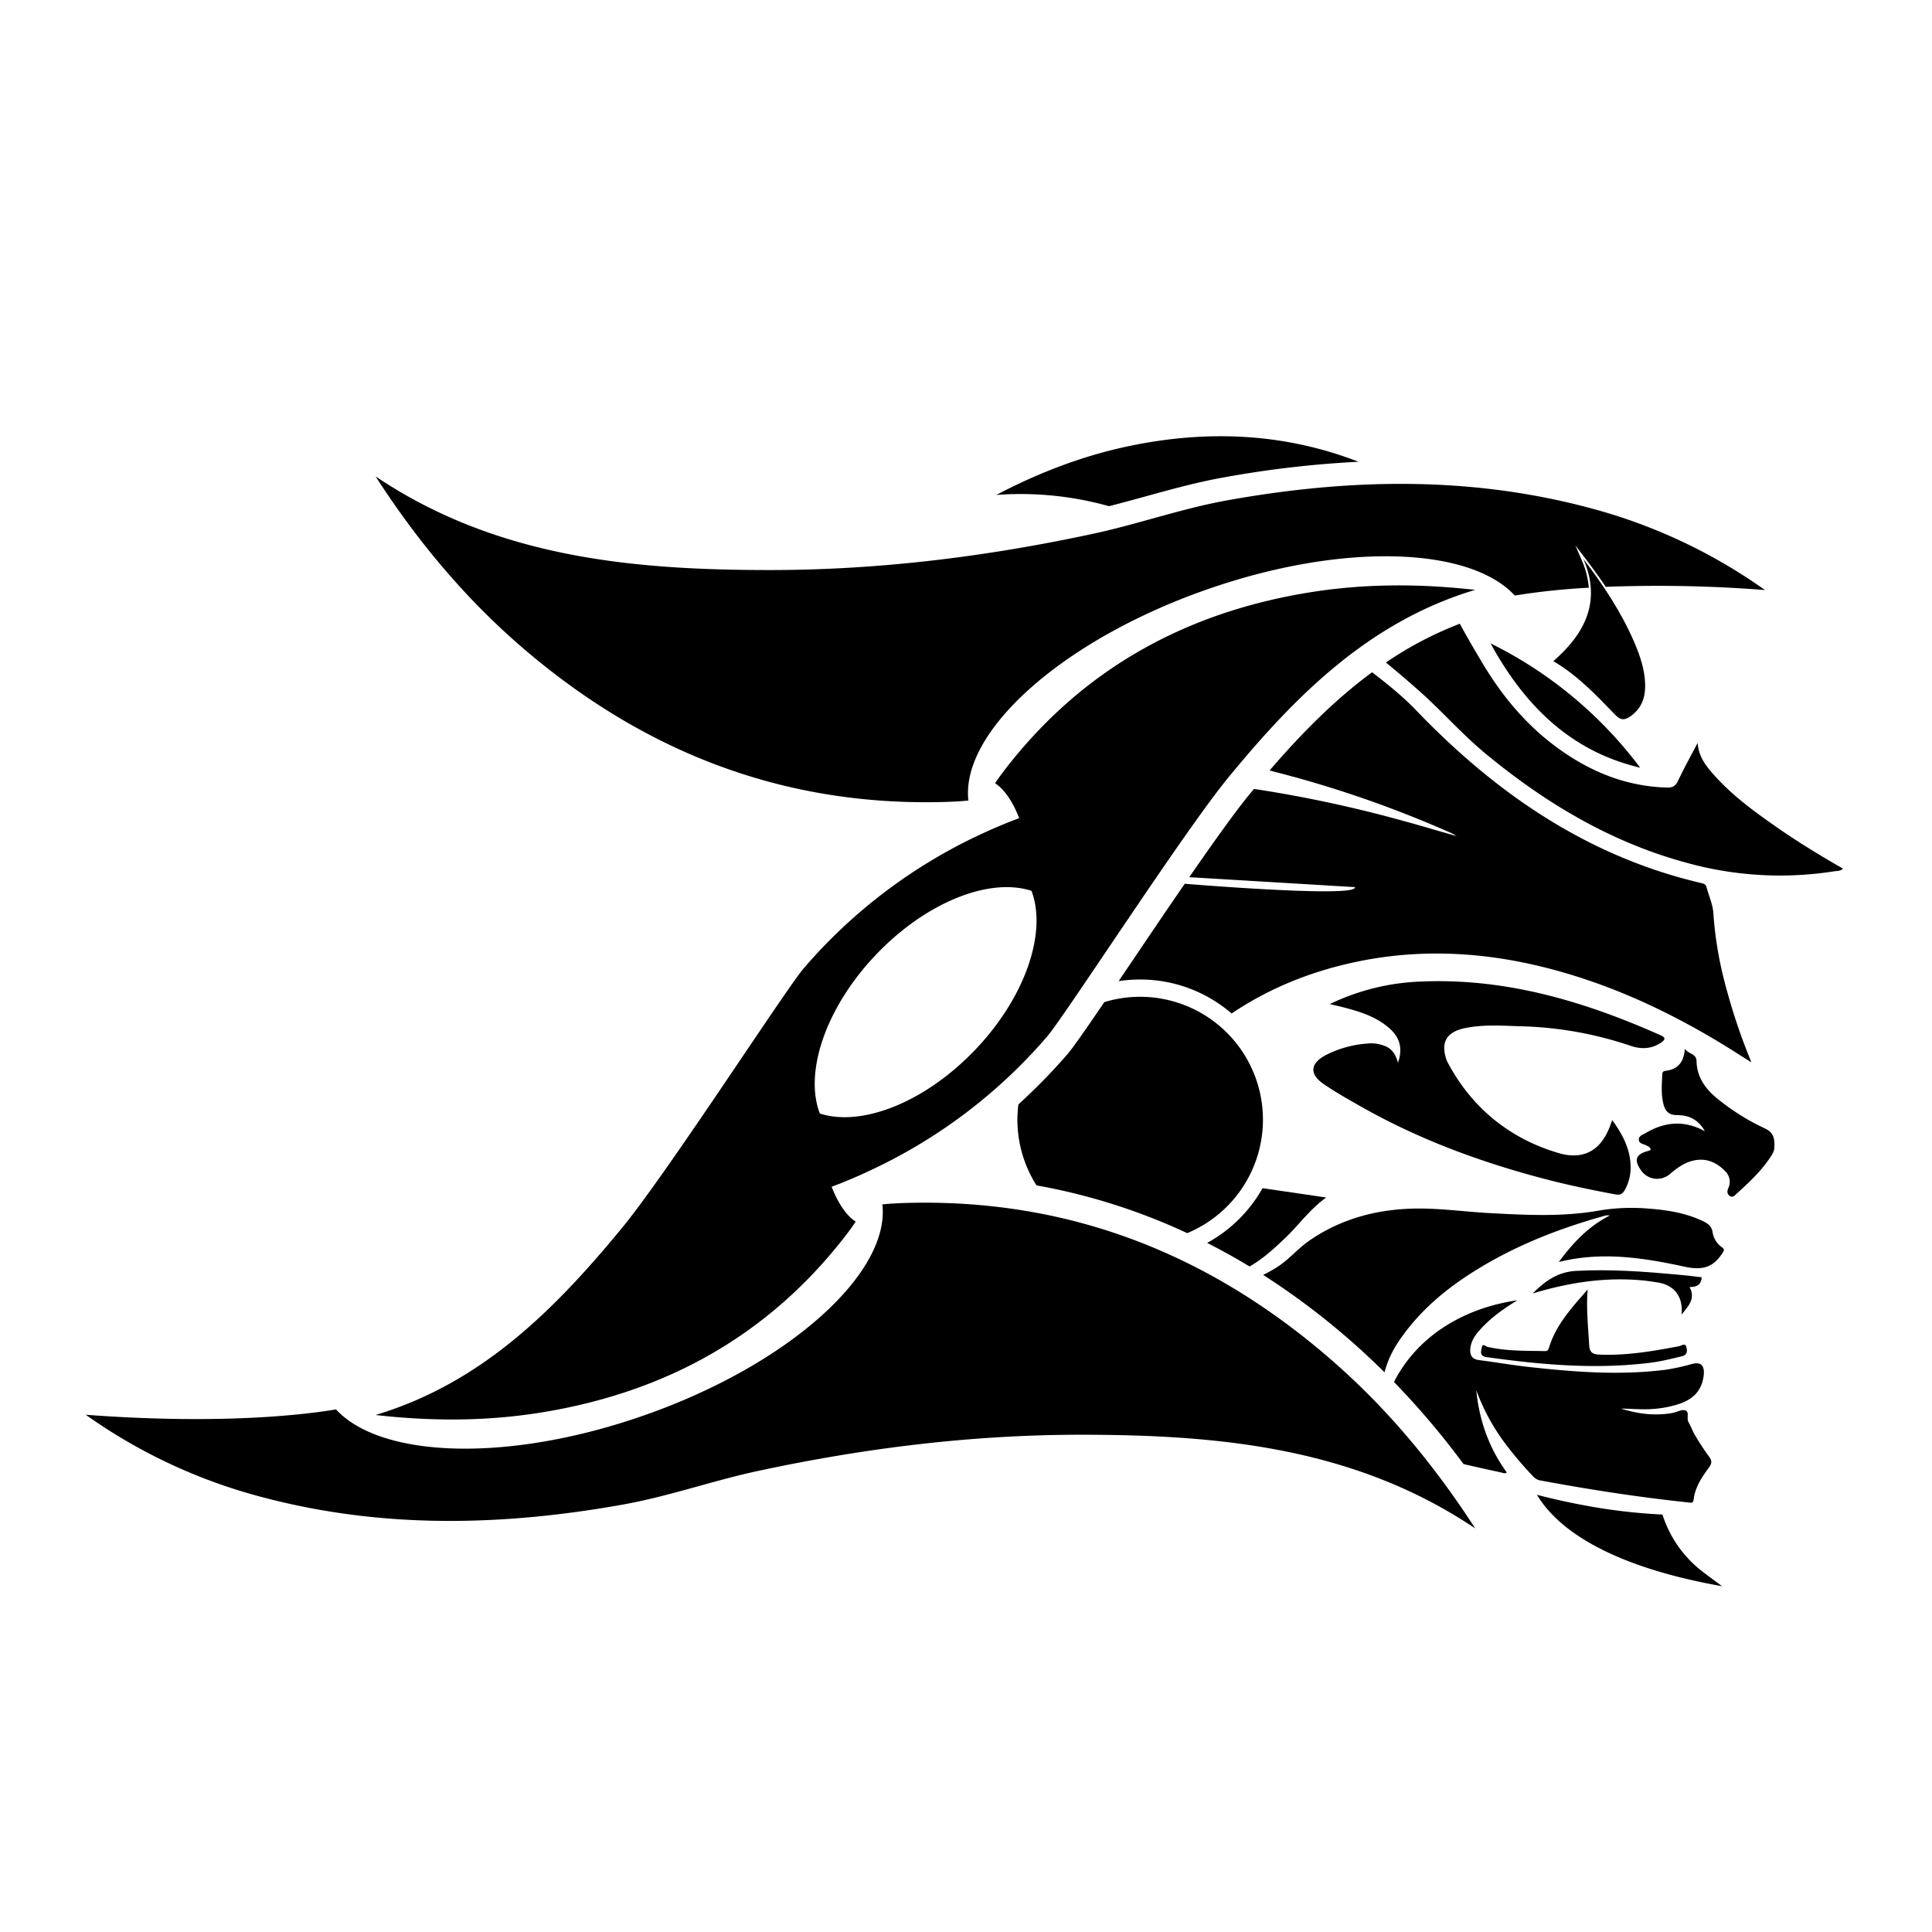 <svg id="Layer_1" data-name="Layer 1" xmlns="http://www.w3.org/2000/svg" viewBox="0 0 1000 1000"><title>logo-5</title><path d="M860.48,783.93a60.29,60.29,0,0,0,20.73,29.52c3,2.3,6,4.5,10.15,7.58-19.56-3.54-76-14.52-95.86-47.33q14,3.64,28.52,6.18A294.2,294.2,0,0,0,860.48,783.93Z"/><path d="M690,704.65c-63.26-55.34-136.36-84.42-221.09-82-4.06.12-8.12.33-12.2.74,4.06,35.53-48.21,82.78-122.74,109-70.12,24.72-136.53,22.61-160.06-2.89-13.53,2.31-57.36,8.21-129.52,2.78a279.7,279.7,0,0,0,92.45,42.93c61.6,16.16,123.56,14.67,185.69,3.53,23.59-4.23,46.28-12.31,69.57-17.33,55.23-11.88,111.25-18.83,167.85-18.79,71.34.05,141.34,6.63,203.6,48.47-1.1-1.7-1.87-2.89-2.65-4.07C740.81,756.58,717.55,728.73,690,704.65Z"/><path d="M777,762.14c.88.19,1.81.82,2.91,0-9.26-12.69-14.26-27-15.8-42.58a108.09,108.09,0,0,0,13.61,25.74,185.9,185.9,0,0,0,16,19.06,6.71,6.71,0,0,0,4,2c25.21,4.67,50.53,8.6,76,11.28,1.35.15,2.65.69,2.92-1.57.76-6.43,4.34-11.59,8-16.62,1.44-2,1.52-3.39,0-5.45a128.91,128.91,0,0,1-7.29-11.12c-1.28-2.12-2.07-4.54-3.34-6.67s.65-5.44-1.71-6.2c-1.91-.62-4.47,1-6.78,1.37-9,1.56-17.8.48-26.46-2.3,5.31.06,10.6.61,15.91.24A57.42,57.42,0,0,0,868.1,727c7.58-2.32,12.68-6.54,13.72-15,.59-4.93-1.19-7.3-6.1-6a105.11,105.11,0,0,1-13.79,3c-23.82,3-47.55,1.11-71.24-1.53-8.39-.94-16.72-2.43-25.11-3.48-4.08-.52-4.93-3-4.5-6.41.49-3.89,2.77-6.91,5.31-9.69,5.29-5.76,11.55-10.33,19-14.86-25.67,3.62-51,17.07-63.87,42.27a414.38,414.38,0,0,1,36,42.5Q767.23,760.05,777,762.14Z"/><path d="M891.11,645.47a11.64,11.64,0,0,1-4.67-7.65c-.53-3.33-2.61-4.62-5.14-5.83-9.19-4.37-19-5.77-29-6.5a102.27,102.27,0,0,0-25.17,1.18c-18.66,3.25-37.54,2.22-56.34,1.21-11-.6-22.08-2.06-33.13-2.31-21.52-.49-41.89,4.16-59.85,16.49-6,4.11-10.71,10-17,13.93a72.08,72.08,0,0,1-7,3.9,380.7,380.7,0,0,1,45.46,34.22q8.89,7.8,17.35,16.19a52.48,52.48,0,0,1,6.87-15.3c10.92-16.56,25.83-28.76,42.6-38.88,20.33-12.27,42.28-20.69,65.08-27a10.88,10.88,0,0,1,2.07,0c-11.41,5.86-19.25,14.41-26.4,24.1,22.15-5.59,43.81-2.2,65.12,2.42,8.89,1.92,14.58.57,19.39-6.78C892.37,647.29,892.88,646.72,891.11,645.47Z"/><path d="M920.4,428.69c-12.4-8.62-24.64-17.47-34.54-29.05-3.53-4.12-6.67-8.52-7.18-15.11-3.66,7-7.12,13.22-10.14,19.63-1.27,2.71-2.83,3.55-5.69,3.48-21.44-.59-40.24-8.39-57.25-20.95-15.72-11.6-28-26.31-38-43-4.13-6.88-8.19-13.8-12-20.85a186.48,186.48,0,0,0-38.26,20.07q8.86,7.27,17.45,14.9c11.55,10.25,21.78,22,33.74,31.95,31.52,26.1,66,46.69,105.93,57.21a180.49,180.49,0,0,0,75,4c1.43-.23,3.07,0,4.46-1.37C942.44,443,931.19,436.19,920.4,428.69Z"/><path d="M717.67,541.79a18.76,18.76,0,0,0-10.13-1.63A55.83,55.83,0,0,0,686.45,546c-8.41,4.36-8.92,10-1.11,15.26,6.28,4.27,12.94,8,19.56,11.76,30.74,17.37,63.62,29.29,97.74,38,11,2.8,22.15,5.07,33.32,7.18,2.75.53,4-.3,5.2-2.55A24.13,24.13,0,0,0,844,605.34c.31-9.61-3.72-17.6-9.51-25.56-.42,1.14-.66,1.74-.88,2.35-4.38,12.4-12.88,18.33-25.81,15-28.88-8.18-47.7-26.43-58.89-48-3.43-9.34-.45-15,9.46-17,9.44-1.93,19-1.23,28.56-.94A192.11,192.11,0,0,1,844,541.31c5.51,1.89,11,1.68,15.88-1.74,1.51-1.05,2.82-2.31-.21-3.65-39.39-17.56-80-29.69-123.73-27.89a118.5,118.5,0,0,0-47.65,11.68c3.1.74,5.55,1.27,8,1.92,8.34,2.23,16.51,4.86,23.1,10.82,5.13,4.65,6.78,10.22,4.21,17.58C722.49,546.14,720.84,543.36,717.67,541.79Z"/><path d="M895.38,619.07c1.55,1,2.59-.39,3.58-1.28,6-5.48,12-11,16.7-17.83,1.26-1.84,2.68-3.74,2.75-6,.13-4,0-7.56-4.75-9.81A117.22,117.22,0,0,1,888.12,568c-5.88-5-9.83-10.91-10-18.81-.07-3.85-3.89-3.42-6.07-6.32-.46,7.24-3.88,10.63-9.9,11.38-1.21.15-1.69.58-1.75,1.77-.26,5.25-.69,10.5.66,15.7,1,3.67,2.9,5.43,7,5.46,5.73,0,10.85,2,14.38,8.34-11-6-21-4.71-30.66.94-1.47.86-3.7,1.42-3.52,3.58.17,1.94,2.36,2.06,3.79,2.79,1,.5,2.1.81,2.38,2.33a9.65,9.65,0,0,1-1.39.58c-6.36,1.67-7.43,4.57-3.66,10a10.1,10.1,0,0,0,14.83,2.06c3.51-3,7.12-5.74,11.68-6.94,6.75-1.76,12.38.54,17,5.27a7.65,7.65,0,0,1,1.67,8.86C893.88,616.52,893.86,618.09,895.38,619.07Z"/><path d="M771.5,333c17.34,31.68,41,55.76,77.44,64.35A216.52,216.52,0,0,0,771.5,333Z"/><path d="M801.87,697.2c-.42,1.36-.64,2.15-2.31,2.12-10-.19-19.94.07-29.75-2.22-.87-.2-2.42-2-2.83.28-.29,1.69-1.2,4,1.54,4.89a4.45,4.45,0,0,0,.81.15c28.45,4,56.95,6.54,85.65,2.83,5.22-.68,10.3-2,15.43-3.22,3-.7,2.93-2.6,2.49-4.62-.58-2.6-2.54-.86-3.67-.65-13.75,2.62-27.5,5-41.6,4.37-3.56-.16-4.88-1.42-5.08-5-.53-9.53-1.58-19-.78-28.71C813.83,676.58,805.54,685.37,801.87,697.2Z"/><path d="M880.81,661.11c-4-.45-8.08-1-12.18-1.34-17.63-1.61-35.25-2.94-53-1.95-9.11.5-15.67,5-22.35,11.68,18.53-5.62,36.56-8.36,55.07-6.93,3.3.25,6.6.72,9.87,1.26,8.7,1.45,13.06,7.62,12.16,16.61,3.2-4.17,7.54-8,4.11-14.28C877.82,666.21,880.5,665.34,880.81,661.11Z"/><path d="M759.89,304.93c-27.84-2.92-55.64-2.7-83.29,1.89-63.53,10.54-116.3,39.68-156.05,91-1.91,2.46-3.76,5-5.5,7.58,4.79,3.1,9.15,9.51,12.48,18.07q-9.72,3.63-19,7.94A272,272,0,0,0,416.17,501c-9,10.3-70.58,105.84-94.08,134.4-34.72,42.22-72.66,80.46-127.71,97l3.7.4c27.84,2.93,55.64,2.7,83.28-1.89,63.53-10.54,116.3-39.68,156.06-91,1.9-2.46,3.75-5,5.5-7.58-4.8-3.1-9.15-9.51-12.48-18.06q9.72-3.64,19-8a271.94,271.94,0,0,0,92.4-69.59c9-10.3,70.58-105.84,94.07-134.4,34.73-42.21,72.66-80.46,127.71-97Zm-255,238.29c-26.07,27.42-58.94,40.18-80.55,33.13-8.15-21.22,2.92-54.71,29-82.13s58.94-40.18,80.54-33.13C542,482.31,531,515.79,504.91,543.22Z"/><path d="M633.28,247.13A542,542,0,0,1,703.15,239c-37.57-14.55-77.13-16.75-118.38-8.19-23.21,4.82-45.22,13.12-66.29,23.92l-2.8,1.45A169.3,169.3,0,0,1,574,262c6.34-1.6,12.7-3.34,19.29-5.16C606.18,253.29,619.56,249.59,633.28,247.13Z"/><path d="M913.55,305.4a279.89,279.89,0,0,0-92.45-42.93c-61.6-16.16-123.56-14.67-185.7-3.53-23.59,4.23-46.27,12.32-69.57,17.33C510.61,288.15,454.58,295.1,398,295.06c-71.34-.05-141.33-6.63-203.6-48.47l2.65,4.07c20.12,30.5,43.38,58.35,70.9,82.43,63.26,55.34,136.37,84.42,221.09,82,4.06-.12,8.12-.33,12.2-.73-4.06-35.54,48.22-82.78,122.75-109,70.11-24.72,136.52-22.61,160.06,2.89a358.26,358.26,0,0,1,38.33-4.05,45,45,0,0,0-3.76-14.45l-3.22-7.45,4.94,6.45c4,5.27,7.6,10.24,10.8,15A706.33,706.33,0,0,1,913.55,305.4Z"/><path d="M844.36,370.45c-3.07,2.26-5.26,2.74-8.36-.48-9.73-10.1-19.41-20.36-32-27.76h0c16.45-14.3,25-31,15.55-52.92h0C829.91,302.88,839.29,317,846,332.65c2.94,6.89,5.34,14,5.53,21.57C851.69,360.72,849.88,366.36,844.36,370.45Z"/><path d="M893.23,510.45a193.42,193.42,0,0,1-6.38-37.62c-.29-4.79-2.37-9.08-3.55-13.62-.43-1.68-1.71-1.9-3.1-2.22C821.36,443.14,774,410.4,732.82,367.49c-6.93-7.21-14.72-13.44-22.63-19.53C690.3,362.6,673,380.35,657.11,398.81a578.91,578.91,0,0,1,94.4,32.54c.47.21.9.52,2.45,1.43-11.21-3.19-21.19-6.19-31.25-8.88a658.05,658.05,0,0,0-73.65-15.56c-.8,1-1.59,1.91-2.37,2.86-7.37,8.95-18.76,24.94-31.12,42.83l85.73,5.14c1.85,5.74-88.07-1.74-88.07-1.74-9.91,14.38-19.18,28.15-28.64,42.16L579,507.82A73.65,73.65,0,0,1,590.2,507a72.26,72.26,0,0,1,47.28,17.58c19.31-13,40.73-21.65,63.85-26.59,40.1-8.56,79.36-4.21,118,8.48,29.29,9.63,56.43,23.67,82.29,40.32,1.33.86,2.69,1.68,4.9,3.06A314.21,314.21,0,0,1,893.23,510.45Z"/><path d="M624.83,643.33q11.1,5.64,21.93,12.19c7-3.95,13-9.49,19-15.26,6.8-6.6,12.36-14.43,20.66-20.44L653.49,615A73.22,73.22,0,0,1,624.83,643.33Z"/><path d="M527.12,571.63a64.76,64.76,0,0,0-.51,7.92,63.27,63.27,0,0,0,9.89,34,315.44,315.44,0,0,1,78,24.72,63.6,63.6,0,0,0-42.91-119.58c-10.26,15.11-16.32,23.78-19.28,27.18A299.71,299.71,0,0,1,527.12,571.63Z"/></svg>